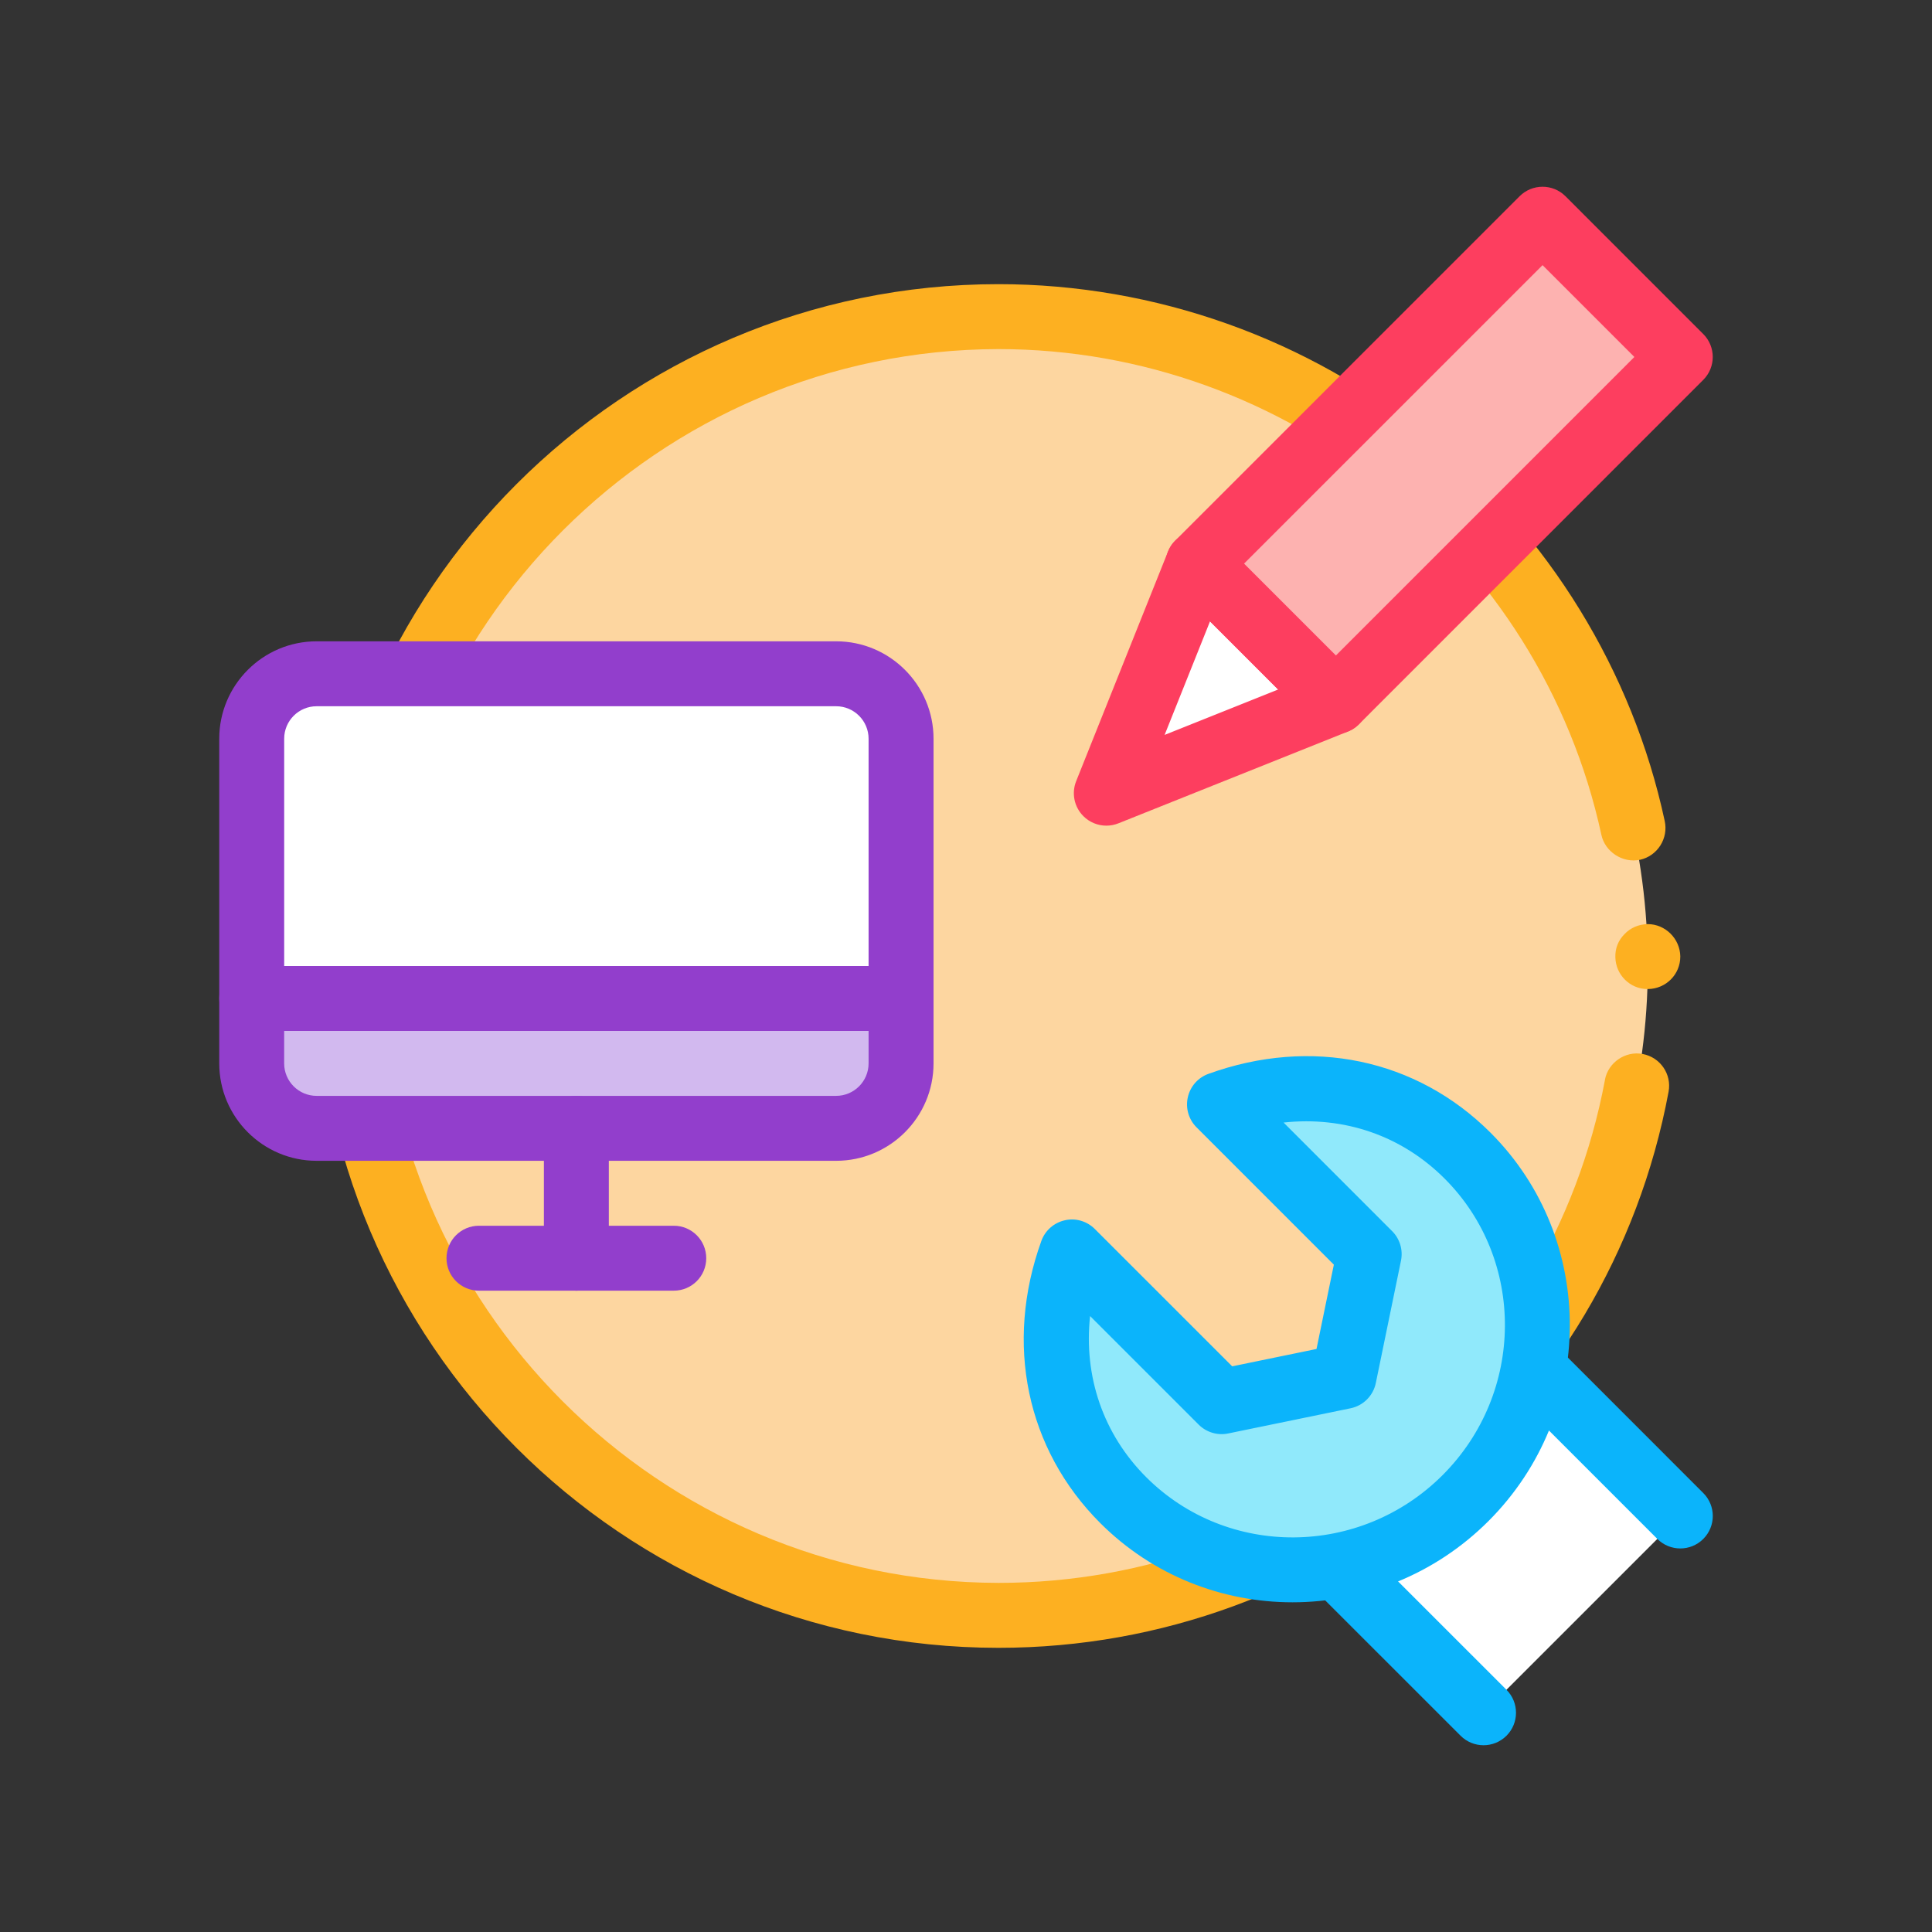 <svg xmlns="http://www.w3.org/2000/svg" enable-background="new 0 0 100 100" viewBox="0 0 100 100"><rect x="0" y="0" width="100" height="100" fill="#333333" stroke="none"/><circle cx="51.68" cy="50" r="33.611" fill="#fdd6a0" transform="rotate(-1.812 51.666 50.03)"/><path fill="#fdb021" d="M51.68,85.291L51.68,85.291c-19.461,0-35.292-15.831-35.292-35.291
			c0-19.461,15.831-35.292,35.292-35.292c8.117,0,16.032,2.823,22.3,7.932c6.185,5.058,10.521,12.101,12.184,19.848
			c0.202,0.906-0.37,1.813-1.277,2.015c-0.908,0.185-1.815-0.42-2-1.293C79.728,28.64,66.604,18.069,51.68,18.069
			C34.102,18.102,19.783,32.422,19.75,50c0.033,17.578,14.352,31.896,31.93,31.93c15.376,0,28.57-10.958,31.392-26.032
			c0-0.016,0-0.016,0-0.016c0.169-0.891,1.059-1.497,1.95-1.328c0.908,0.167,1.513,1.042,1.344,1.95
			C83.258,73.191,68.67,85.291,51.68,85.291z M85.308,51.193h-0.033c-0.908,0-1.648-0.74-1.664-1.648
			c-0.016-0.453,0.151-0.873,0.471-1.193c0.318-0.337,0.739-0.504,1.175-0.52h0.034c0.908,0,1.664,0.756,1.681,1.664v0.016
			C86.972,50.436,86.232,51.177,85.308,51.193L85.308,51.193z"/><rect width="14.405" height="13.854" x="69.778" y="71.734" fill="#fff" transform="rotate(-45.001 76.98 78.663)"/><path fill="#0bb4fb" d="M76.787,90.333c-0.43,0-0.86-0.164-1.188-0.492l-9.798-9.796
						c-0.315-0.315-0.492-0.742-0.492-1.189c0-0.446,0.177-0.873,0.492-1.188l10.187-10.187c0.315-0.315,0.742-0.492,1.189-0.492
						l0,0c0.446,0,0.873,0.178,1.188,0.492l9.796,9.798c0.657,0.656,0.657,1.72,0,2.376c-0.656,0.657-1.72,0.657-2.377,0
						l-8.607-8.609l-7.811,7.81l8.61,8.608c0.656,0.656,0.656,1.72,0,2.377C77.647,90.169,77.217,90.333,76.787,90.333z"/><path fill="#90e9fb" d="M63.12,57.162l7.749,7.749l-1.303,6.336L63.23,72.55l-7.749-7.749
					c-1.594,4.423-0.856,9.33,2.656,12.842c4.864,4.864,12.798,4.817,17.72-0.105c4.923-4.923,4.969-12.856,0.105-17.72
					C72.451,56.306,67.544,55.568,63.12,57.162z"/><path fill="#0bb4fb" d="M66.9,82.935c-3.614,0-7.214-1.367-9.952-4.103c-3.824-3.825-4.963-9.284-3.048-14.6
					c0.194-0.541,0.653-0.945,1.214-1.07c0.56-0.132,1.149,0.046,1.554,0.451l7.11,7.108l4.364-0.898l0.898-4.364l-7.108-7.109
					c-0.407-0.407-0.578-0.993-0.451-1.554c0.125-0.562,0.528-1.021,1.07-1.214c5.316-1.922,10.774-0.777,14.6,3.048
					c5.511,5.513,5.463,14.528-0.105,20.098C74.243,81.53,70.565,82.935,66.9,82.935z M56.422,68.118
					c-0.337,3.118,0.674,6.107,2.903,8.338c4.203,4.2,11.086,4.154,15.345-0.105c4.257-4.259,4.305-11.144,0.105-15.345
					c-2.229-2.229-5.209-3.244-8.337-2.903l5.619,5.621c0.4,0.399,0.571,0.973,0.458,1.526l-1.303,6.335
					c-0.135,0.658-0.65,1.174-1.308,1.308l-6.335,1.303c-0.547,0.115-1.126-0.058-1.526-0.458L56.422,68.118z"/><path fill="#fff" d="M46.639,51.681H13.028V39.794c0-0.608,0.493-4.919,1.1-4.919h31.411c0.608,0,1.1,7.611,1.1,8.219
				V51.681z"/><path fill="#923ecc" d="M46.639,53.361H13.028c-0.929,0-1.68-0.752-1.68-1.681V38.236c0-2.78,2.262-5.042,5.041-5.042
				h26.889c2.78,0,5.042,2.262,5.042,5.042v13.444C48.319,52.609,47.568,53.361,46.639,53.361z M14.708,50h30.25V38.236
				c0-0.927-0.754-1.681-1.681-1.681H16.389c-0.927,0-1.68,0.753-1.68,1.681V50z"/><path fill="#d2b9ef" d="M39.916,58.403H19.75c-3.712,0-6.722-3.01-6.722-6.722l0,0h33.611l0,0
				C46.639,55.393,43.629,58.403,39.916,58.403z"/><path fill="#923ecc" d="M43.278,60.083H16.389c-2.78,0-5.041-2.262-5.041-5.042v-3.361c0-0.929,0.751-1.68,1.68-1.68
				h33.611c0.929,0,1.681,0.751,1.681,1.68v3.361C48.319,57.822,46.058,60.083,43.278,60.083z M14.708,53.361v1.68
				c0,0.927,0.753,1.681,1.68,1.681h26.889c0.927,0,1.681-0.754,1.681-1.681v-1.68H14.708z"/><path fill="#923ecc" d="M29.833,66.805c-0.929,0-1.681-0.752-1.681-1.68v-6.723c0-0.929,0.752-1.68,1.681-1.68
				c0.929,0,1.68,0.751,1.68,1.68v6.723C31.514,66.054,30.762,66.805,29.833,66.805z"/><path fill="#923ecc" d="M34.875,66.805H24.791c-0.929,0-1.68-0.752-1.68-1.68c0-0.929,0.751-1.681,1.68-1.681h10.084
				c0.928,0,1.68,0.752,1.68,1.681C36.555,66.054,35.804,66.805,34.875,66.805z"/><g><polygon fill="#fff" points="57.264 41.056 69.147 36.302 62.017 29.172"/><path fill="#fd3e5f" d="M57.263,42.736c-0.436,0-0.866-0.171-1.188-0.493c-0.476-0.476-0.622-1.188-0.372-1.812
				l4.753-11.884c0.21-0.525,0.67-0.909,1.223-1.022c0.562-0.113,1.128,0.059,1.526,0.458l7.131,7.131
				c0.399,0.399,0.571,0.974,0.458,1.526c-0.113,0.553-0.497,1.013-1.022,1.223l-11.884,4.753
				C57.685,42.697,57.473,42.736,57.263,42.736z M62.63,32.162l-2.35,5.877l5.877-2.35L62.63,32.162z"/><rect width="10.083" height="25.208" x="69.453" y="11.22" fill="#fdb2b0" transform="rotate(-134.999 74.496 23.824)"/><path fill="#fd3e5f" d="M69.147,37.983c-0.446,0-0.873-0.177-1.188-0.492l-7.131-7.131
				c-0.315-0.315-0.493-0.742-0.493-1.189c0-0.446,0.178-0.873,0.493-1.188l17.826-17.825c0.657-0.656,1.72-0.656,2.376,0
				l7.129,7.13c0.657,0.656,0.657,1.72,0,2.376L70.336,37.491C70.021,37.806,69.594,37.983,69.147,37.983z M64.393,29.172
				l4.754,4.755l15.448-15.45l-4.753-4.753L64.393,29.172z"/></g></svg>